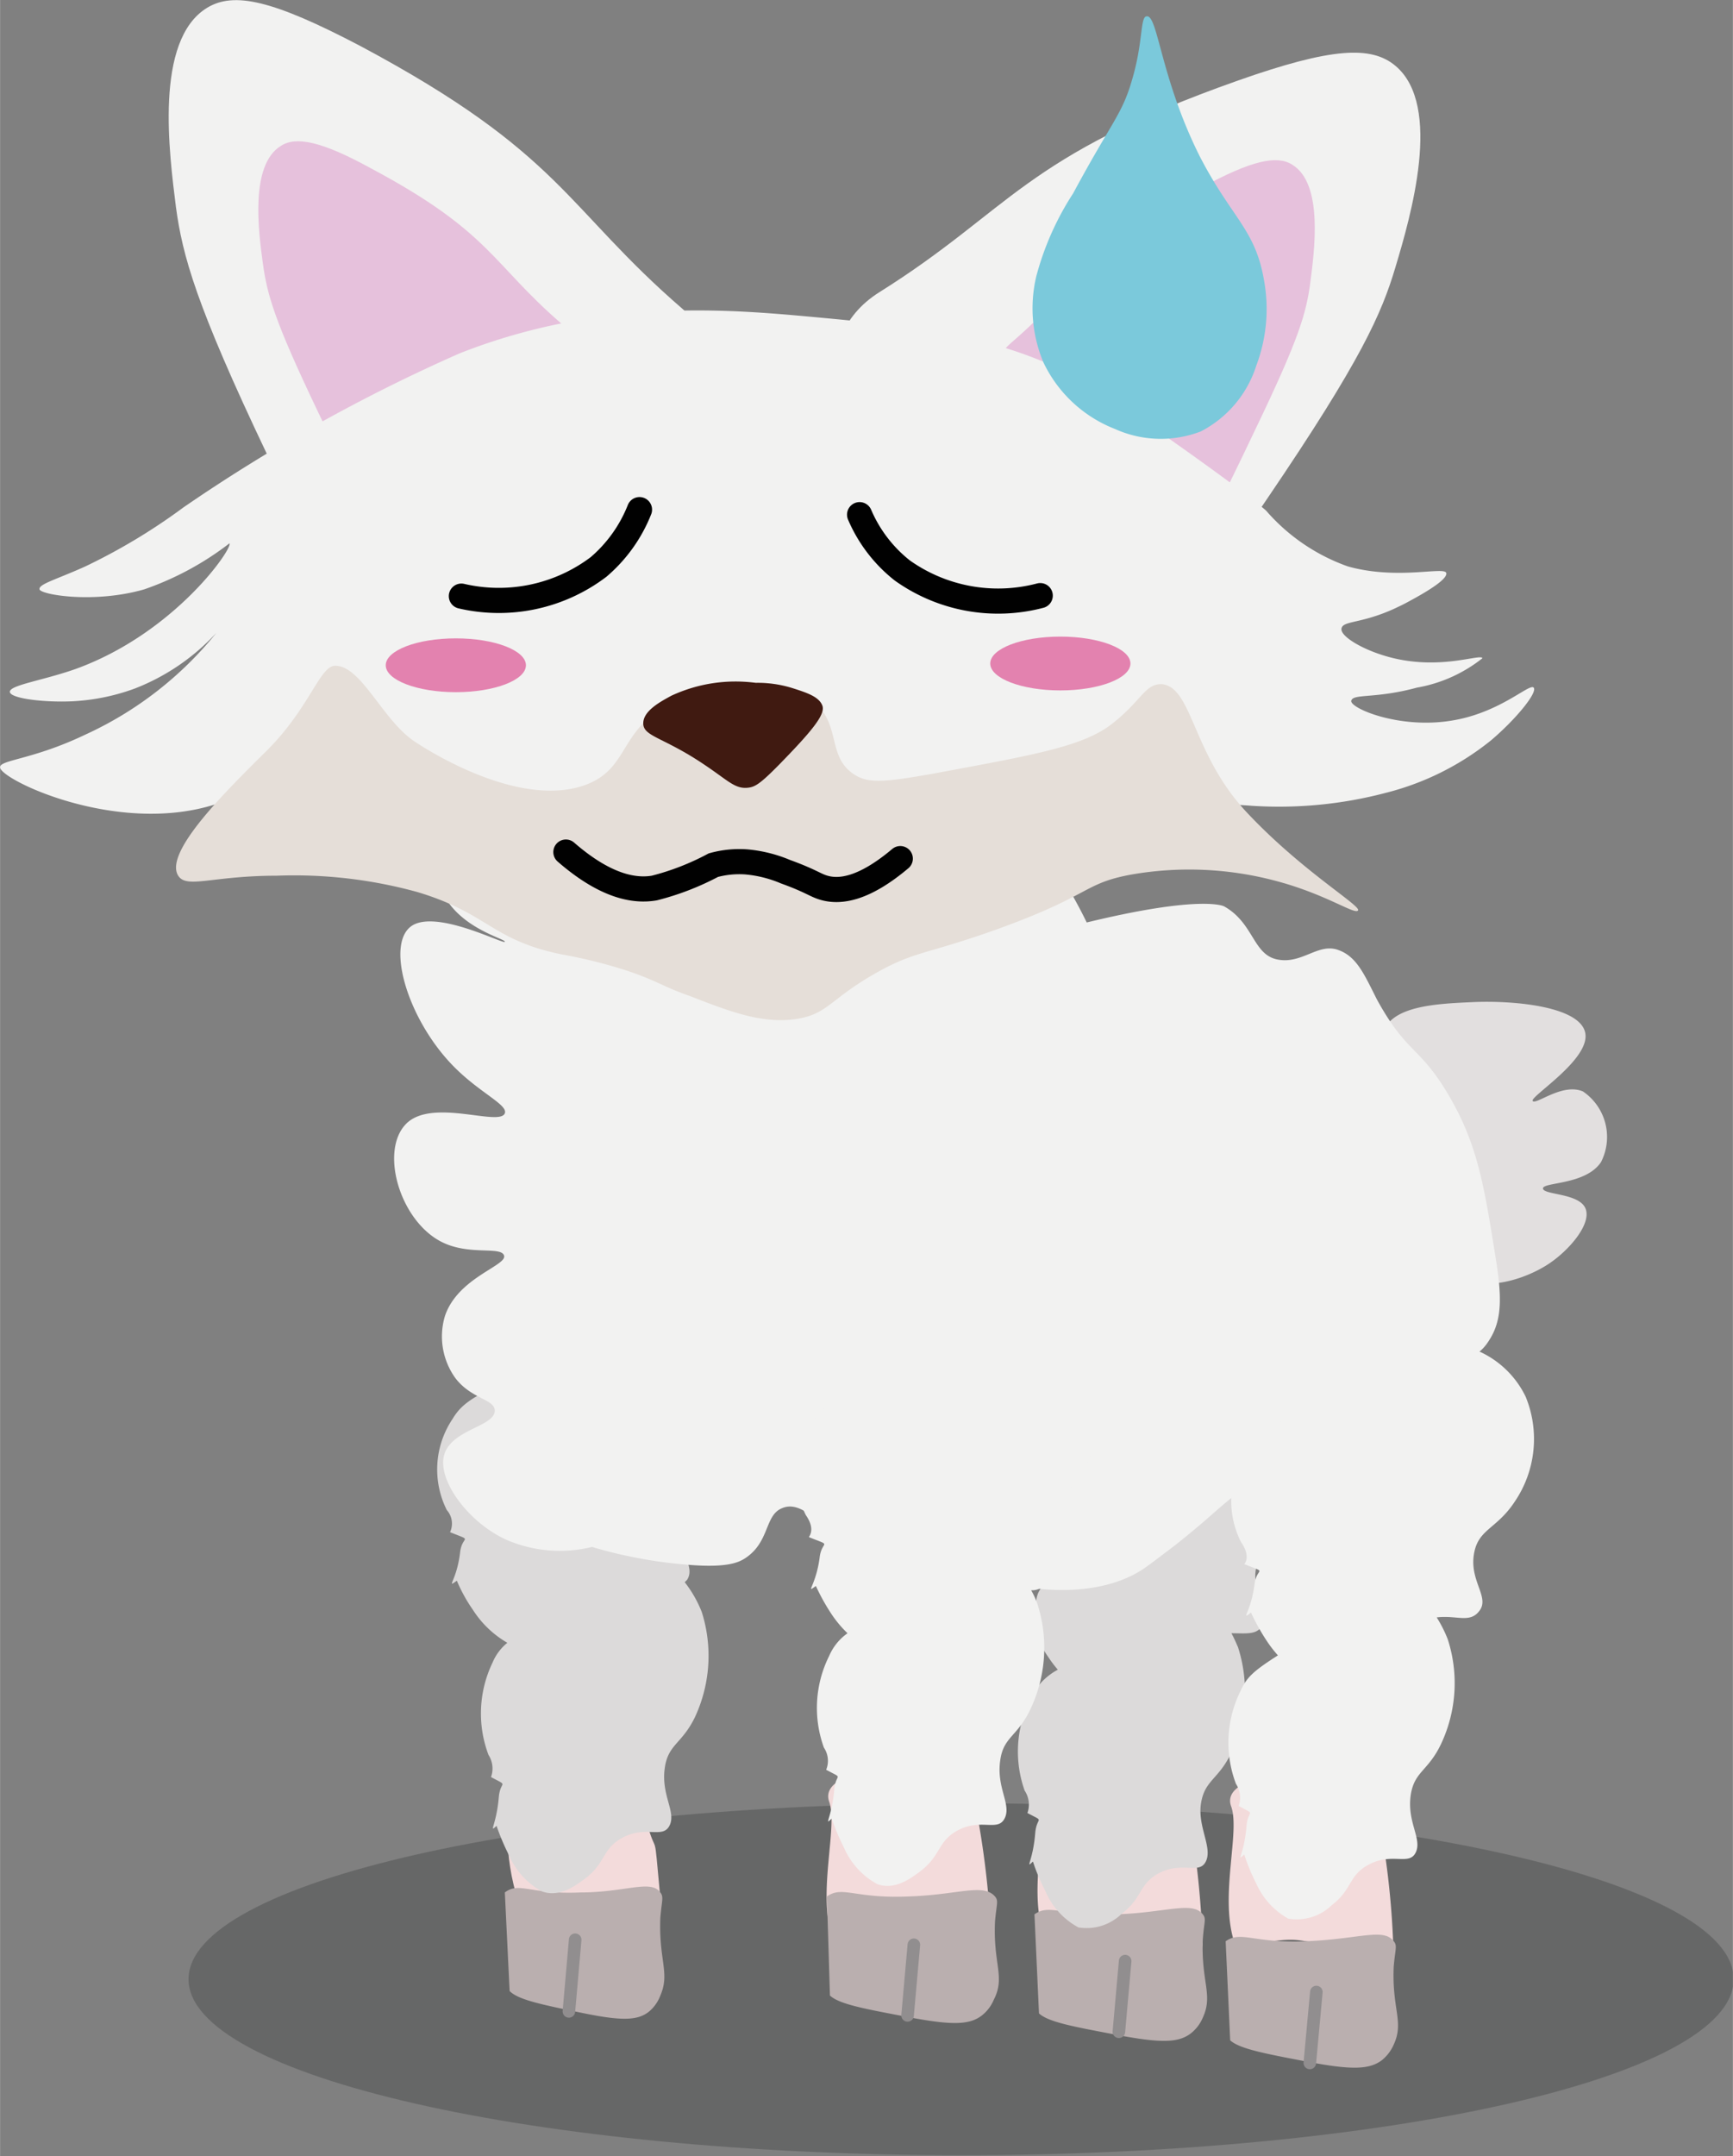 <svg xmlns="http://www.w3.org/2000/svg" width="24.33mm" height="30.25mm" viewBox="0 0 68.97 85.76"><rect x="0" y="0" width="68.97" height="85.76" fill="#808080" stroke="none"/><defs><style>.cls-1{fill:#040506;opacity:0.2;}.cls-2{fill:#f3dbdb;}.cls-3{fill:#baafaf;}.cls-4{fill:#dcdada;}.cls-5{fill:#e2dfdf;}.cls-6{fill:#f2f2f1;}.cls-11,.cls-7{fill:none;stroke-linecap:round;stroke-miterlimit:10;}.cls-7{stroke:#918e8f;stroke-width:0.5px;}.cls-8{fill:#e6c1dc;}.cls-9{fill:#e5ded8;}.cls-10{fill:#401a11;}.cls-11{stroke:#010101;}.cls-12{fill:#e382af;}.cls-13{fill:#7bc9db;}</style></defs><title>Fox_Sheep_Sad</title><g id="Ebene_2" data-name="Ebene 2"><g id="Ebene_1-2" data-name="Ebene 1"><path class="cls-1" d="M69,78.72c0,3.89-13.77,7-30.75,7s-30.75-3.15-30.75-7,13.77-7,30.75-7S69,74.83,69,78.72Z"/><path class="cls-2" d="M19.92,70.66c.36,1,.07,2.82.61,4.64.16.51.7.14,1.84.29,2.58.33,4,.41,3.89-.31-.24-2.62-.11-1.41-.47-2.61C25.09,70.3,19.34,69.05,19.92,70.66Z"/><path class="cls-2" d="M33,71.66c.35,1-.45,3.51.09,5.32.16.51,1.45-.12,2.59,0,2.58.33,3.85,1.21,3.78.49a35.24,35.24,0,0,0-.57-5.31C38.2,69.81,32.43,70.06,33,71.66Z"/><path class="cls-2" d="M49,71.85c.36,1-.45,3.5.1,5.32.15.51,1.44-.13,2.59,0,2.57.33,3.84,1.21,3.77.49a33.65,33.65,0,0,0-.57-5.31C54.17,70,48.4,70.25,49,71.85Z"/><path class="cls-2" d="M41.39,71.46c.36,1-.45,3.5.1,5.32.15.51,1.45-.13,2.59,0,2.58.34,3.84,1.21,3.78.49A35.24,35.24,0,0,0,47.29,72C46.58,69.6,40.81,69.85,41.39,71.46Z"/><path class="cls-3" d="M20.09,75.27c.58-.44,1,.09,3,0,1.8,0,2.81-.53,3.19,0,.14.18.06.3,0,1-.07,1.7.39,2.2,0,3.1a1.55,1.55,0,0,1-.43.62c-.45.38-1.09.4-2.69.07s-2.54-.52-2.88-.87Z"/><path class="cls-3" d="M32.91,75.43c.62-.44,1.1.09,3.22,0,2-.06,3-.54,3.47,0,.15.18.06.29,0,1-.08,1.7.42,2.2-.05,3.11a1.57,1.57,0,0,1-.47.62c-.49.38-1.18.4-2.92.07s-2.75-.51-3.13-.86Z"/><path class="cls-3" d="M41.17,76.14c.62-.44,1.1.09,3.23,0,2-.06,3.05-.54,3.47,0,.15.18.05.29,0,1-.07,1.7.42,2.2,0,3.11a1.57,1.57,0,0,1-.47.62c-.49.38-1.18.4-2.92.07s-2.75-.51-3.13-.86Z"/><path class="cls-3" d="M48.78,77.21c.62-.43,1.1.09,3.22,0s3.06-.54,3.47,0c.15.18.06.3,0,1-.08,1.7.42,2.2,0,3.11a1.65,1.65,0,0,1-.47.62c-.49.37-1.18.4-2.92.07s-2.75-.52-3.12-.86Z"/><path class="cls-4" d="M51.6,60.38c-.69,1.07-1.42,1.09-1.61,2s.6,1.76.22,2.32c-.23.33-.64.26-1.2.26.15.28.23.49.26.55A5.73,5.73,0,0,1,49,69.72c-.5,1.06-1.05,1.07-1.2,2s.47,1.76.19,2.32-1-.08-2,.54c-.67.44-.56.94-1.34,1.53a2,2,0,0,1-1.73.55,2.93,2.93,0,0,1-1.32-1.46,7.23,7.23,0,0,1-.49-1.16c-.33.31,0,0,.09-1.13.06-.7.42-.41-.31-.8a1,1,0,0,0-.11-.89A4.64,4.64,0,0,1,41,67.59a2.46,2.46,0,0,1,1.1-1.18,4.67,4.67,0,0,1-.35-.46,6.87,6.87,0,0,1-.65-1.15c-.44.31,0,0,.14-1.14.09-.7.56-.4-.41-.8a.78.78,0,0,0-.13-.88,3.6,3.6,0,0,1,.24-3.67c.48-.77,1-1,4.1-2.43,3.29-1.54,3.86-1.86,4.78-1.61A3.75,3.75,0,0,1,52,56.21,4.44,4.44,0,0,1,51.6,60.38Z"/><path class="cls-4" d="M28.73,58.51c-.69,1.07-1.42,1.09-1.62,2-.23,1.11.61,1.77.23,2.33l-.09.09a4.71,4.71,0,0,1,.68,1.19,5.77,5.77,0,0,1-.27,4.17c-.51,1.06-1.06,1.08-1.2,2-.17,1.11.47,1.78.18,2.33s-1-.08-2,.55c-.67.43-.56.93-1.33,1.53-.35.25-1,.79-1.74.53a3,3,0,0,1-1.32-1.45,9.17,9.17,0,0,1-.49-1.16c-.33.31,0-.05.09-1.14.06-.69.43-.4-.31-.8a1,1,0,0,0-.1-.88,4.66,4.66,0,0,1,.16-3.67,2,2,0,0,1,.59-.79,4,4,0,0,1-1.37-1.31,6.25,6.25,0,0,1-.64-1.16c-.45.32,0,0,.13-1.13.08-.7.56-.41-.4-.8a.81.81,0,0,0-.13-.88A3.6,3.6,0,0,1,18,56.45c.47-.78,1-1,4.09-2.43,3.29-1.55,3.86-1.87,4.78-1.62a3.82,3.82,0,0,1,2.22,2A4.41,4.41,0,0,1,28.73,58.51Z"/><path class="cls-5" d="M55.1,40.94c-.56,1.24,1.82,2.28,2.47,5.43.47,2.32-.46,3.55.44,4.31s2.65.24,3.64-.42c.81-.54,1.71-1.59,1.45-2.2s-1.68-.53-1.69-.79,1.7-.13,2.31-1.05A2.19,2.19,0,0,0,63,43.41c-.82-.35-1.87.55-2,.38s2.32-1.66,2.09-2.72-2.91-1.29-4.52-1.21C57.23,39.92,55.53,40,55.1,40.94Z"/><path class="cls-6" d="M23,30.41c-3.19.07-4.24.29-4.94,1.12a3.8,3.8,0,0,0-.24,4.33c.79,1.15,2.32,1.49,2.27,1.6s-2.88-1.38-3.79-.57-.05,3.64,1.68,5.45c1.06,1.11,2.24,1.59,2.11,1.94-.21.54-2.92-.63-3.94.43s-.27,3.73,1.32,4.63c1.13.64,2.47.2,2.59.6s-1.83.87-2.35,2.39a2.83,2.83,0,0,0,.41,2.48c.64.84,1.55.83,1.57,1.29,0,.64-1.66.73-2,1.72s.93,2.74,2.48,3.43a5.36,5.36,0,0,0,4.46-.11A4.12,4.12,0,0,0,22.43,61c-.06.23,2.3,1,4.66,1.21,1.77.18,2.28-.05,2.56-.23,1-.65.77-1.73,1.49-2,1.07-.44,2.1,1.67,4.35,2.39,3,.94,6.33-1.12,6.31-1.16s-3.07.52-3.06,1.07,4.17,1.76,6.69.17c.22-.14.6-.43,1.35-1,1.5-1.19,1.57-1.38,2.69-2.23s2.19-1.55,2.19-1.55h0a13,13,0,0,0,3.75-.59c.91-.5.61-.83,2.34-2.39,1-.88,1.2-.88,1.51-1.37.53-.81.52-1.74.26-3.33-.46-2.88-.72-4.49-1.87-6.44S56,41.93,54.81,39.77c-.51-1-.81-1.75-1.59-2s-1.42.59-2.39.39-.93-1.45-2.11-2.11c0,0-.85-.48-5.47.64h0a19.19,19.19,0,0,0-1.43-2.46A7,7,0,0,0,39.54,32a5.66,5.66,0,0,0-2.93-.59C32.06,31.47,30.92,30.23,23,30.41Z"/><path class="cls-6" d="M43,58.66c-.7,1.07-1.42,1.08-1.62,2-.24,1.11.61,1.77.23,2.32a.65.65,0,0,1-.57.27,3.52,3.52,0,0,1,.25.55A5.7,5.7,0,0,1,41,68c-.51,1.07-1.06,1.08-1.19,2-.17,1.11.46,1.77.17,2.33s-1-.08-2,.55c-.66.43-.56.93-1.33,1.53-.34.25-1,.79-1.73.53a3,3,0,0,1-1.33-1.45,9.17,9.17,0,0,1-.49-1.16c-.33.31,0,0,.1-1.14.06-.7.42-.4-.32-.8a.94.94,0,0,0-.09-.88A4.62,4.62,0,0,1,33,65.86a2.12,2.12,0,0,1,.73-.9,4.48,4.48,0,0,1-.61-.72,8.23,8.23,0,0,1-.65-1.16c-.44.32,0,0,.15-1.13.08-.71.55-.42-.42-.81-.05,0,.3-.26-.13-.88a3.61,3.61,0,0,1,.24-3.66c.49-.78,1-1,4.11-2.43s3.85-1.88,4.78-1.62a3.82,3.82,0,0,1,2.21,1.94A4.49,4.49,0,0,1,43,58.66Z"/><path class="cls-6" d="M60.29,59.72c-.7,1.07-1.42,1.09-1.61,2-.24,1.11.6,1.77.22,2.32s-.91.19-1.72.29a5.11,5.11,0,0,1,.44.87,5.67,5.67,0,0,1-.27,4.17c-.51,1.07-1.05,1.08-1.2,2-.17,1.11.47,1.77.19,2.32s-1-.08-2,.55c-.67.43-.55.93-1.33,1.53a2,2,0,0,1-1.74.54A3,3,0,0,1,50,74.92a7.74,7.74,0,0,1-.48-1.16c-.34.31,0,0,.09-1.13.06-.7.42-.4-.31-.8a1,1,0,0,0-.11-.88,4.62,4.62,0,0,1,.17-3.67c.25-.56.5-.8,1.5-1.44a4.94,4.94,0,0,1-.42-.54,8.23,8.23,0,0,1-.65-1.16c-.44.32,0,0,.14-1.14.09-.69.56-.4-.41-.79,0,0,.29-.27-.13-.88a3.62,3.62,0,0,1,.24-3.67c.48-.78,1-1,4.1-2.43,3.29-1.55,3.86-1.87,4.78-1.62a3.78,3.78,0,0,1,2.21,1.94A4.43,4.43,0,0,1,60.29,59.72Z"/><path class="cls-7" d="M22.89,77.15,22.64,80"/><path class="cls-7" d="M36.37,77.35l-.25,2.81"/><path class="cls-7" d="M44.78,78l-.25,2.81"/><path class="cls-7" d="M52.39,79.23l-.26,2.82"/><path class="cls-6" d="M35,11.62c5.28-3.31,5.66-5.38,14.28-8.42,3.72-1.31,5.3-1.39,6.26-.58,1.89,1.59.6,6,0,8-.55,1.85-1.36,3.7-5.09,9.19-3.39,5-5.11,7.5-6.26,7.63C39.87,28,28.88,15.46,35,11.62Z"/><path class="cls-6" d="M27.19,12.31C22.47,8.24,22.4,6.13,14.34,1.83,10.85,0,9.31-.34,8.24.31,6.12,1.6,6.74,6.15,7,8.24c.26,1.91.78,3.86,3.64,9.86,2.59,5.45,3.92,8.18,5,8.49C19.91,27.74,32.66,17,27.19,12.31Z"/><path class="cls-8" d="M22.34,12.87c-2.78-2.4-2.82-3.64-7.57-6.17-2-1.1-3-1.28-3.59-.9-1.25.76-.89,3.44-.72,4.68s.46,2.27,2.15,5.81c1.53,3.21,2.31,4.82,3,5C18.06,22,25.57,15.66,22.34,12.87Z"/><path class="cls-8" d="M40.26,13.62c2.79-2.4,2.83-3.64,7.58-6.17,2-1.09,3-1.28,3.59-.9,1.25.76.88,3.44.72,4.68S51.68,13.5,50,17c-1.53,3.21-2.31,4.82-3,5C44.55,22.72,37,16.41,40.26,13.62Z"/><path class="cls-6" d="M49.83,32.05a16.69,16.69,0,0,0,5.34-.52,10.91,10.91,0,0,0,4.18-2.09c1-.85,1.85-1.9,1.69-2.09s-1.33,1-3.26,1.31c-2.1.35-4.07-.5-4-.79s.95-.07,2.61-.52A5.79,5.79,0,0,0,59,26.18c-.06-.19-1.59.46-3.53,0-1.14-.27-2.14-.86-2.08-1.18s.75-.18,2.08-.78c.17-.08.39-.18.64-.32.48-.26,1.52-.84,1.45-1.11s-1.94.29-3.91-.26a7.71,7.71,0,0,1-3.26-2.22s-.9-.84-6.13-4.44c-3.63-2.49-7.58-2.86-11.87-3.26-3.29-.3-8.44-.78-14.09,1.44a67.44,67.44,0,0,0-11,6.13,23.81,23.81,0,0,1-3.91,2.35c-1.15.52-1.86.7-1.82.91s2.15.58,4.17,0a11.94,11.94,0,0,0,3.39-1.83c.15.18-2.17,3.57-6.13,5-1.31.46-2.63.64-2.61.91s1.43.43,2.54.37a8.42,8.42,0,0,0,2.42-.5,8.68,8.68,0,0,0,3.26-2.22,14.39,14.39,0,0,1-5.22,4.05c-2.09,1-3.41,1-3.39,1.3C0,31,4.62,33.23,8.54,32c3.24-1,3.79-1.68,3.92-1.52s-3.62.24-3.2,2C10.29,36.61,41,31.34,49.83,32.05Z"/><path class="cls-9" d="M7.09,34.83c.34.53,1.35,0,3.92,0a18.45,18.45,0,0,1,5.6.65c2.83.85,2.93,1.9,5.74,2.48a19.49,19.49,0,0,1,2.61.65c1.19.4,1.42.63,2.48,1,1.6.62,2.92,1.14,4.31.91,1.22-.21,1.3-.8,3.13-1.83,1.53-.86,1.95-.72,4.69-1.69,3.92-1.4,3.5-1.86,5.48-2.22a13.41,13.41,0,0,1,5.74.26c2,.53,3.14,1.36,3.26,1.17s-2.26-1.58-4.44-3.91-2.15-5-3.39-5.09c-.66,0-.78.65-1.95,1.57s-3.15,1.25-7.18,2c-1.94.34-2.56.39-3.13,0-1-.69-.53-1.82-1.43-2.74-1.27-1.3-4.12-1.1-6,0S25,30.52,23.4,31.18c-2.72,1.09-6.61-1.49-6.92-1.7-1.27-.86-2.1-3-3.14-3-.62,0-1,1.66-2.73,3.38C9.07,31.39,6.5,33.89,7.09,34.83Z"/><path class="cls-10" d="M26.72,27.67a6.06,6.06,0,0,1,3.36-.51,4.61,4.61,0,0,1,1.43.2c.6.19,1.09.35,1.22.71s-.48,1.07-1.73,2.35c-.74.75-.95.88-1.23.91-.52.06-.8-.29-1.73-.91-1.61-1.09-2.42-1.12-2.44-1.63S26.28,27.91,26.72,27.67Z"/><path class="cls-11" d="M22.52,33.89c1.61,1.4,2.76,1.56,3.52,1.43a10.45,10.45,0,0,0,2.35-.91,3.9,3.9,0,0,1,1.3-.13,5.16,5.16,0,0,1,1.57.39c1.05.38,1.19.55,1.57.65.6.16,1.54.06,3-1.17"/><ellipse class="cls-12" cx="42.2" cy="26.39" rx="2.79" ry="1.07"/><ellipse class="cls-12" cx="18.14" cy="26.46" rx="2.79" ry="1.07"/><path class="cls-11" d="M41.4,23.69a6.58,6.58,0,0,1-5.49-1,5.65,5.65,0,0,1-1.7-2.22"/><path class="cls-11" d="M18.36,23.71a6.58,6.58,0,0,0,5.46-1.16,5.8,5.8,0,0,0,1.63-2.28"/><path class="cls-13" d="M45.64.65c-.27,0-.13,1-.59,2.54-.4,1.38-.79,1.62-2.34,4.5A11.41,11.41,0,0,0,41.24,11a5.54,5.54,0,0,0,.29,3.42,5.27,5.27,0,0,0,2.84,2.64,4.44,4.44,0,0,0,3.42.1A4.47,4.47,0,0,0,50,14.54a6.37,6.37,0,0,0,.3-3.43c-.35-2-1.29-2.45-2.55-4.89C46.19,3.11,46.08.59,45.64.65Z"/></g></g></svg>